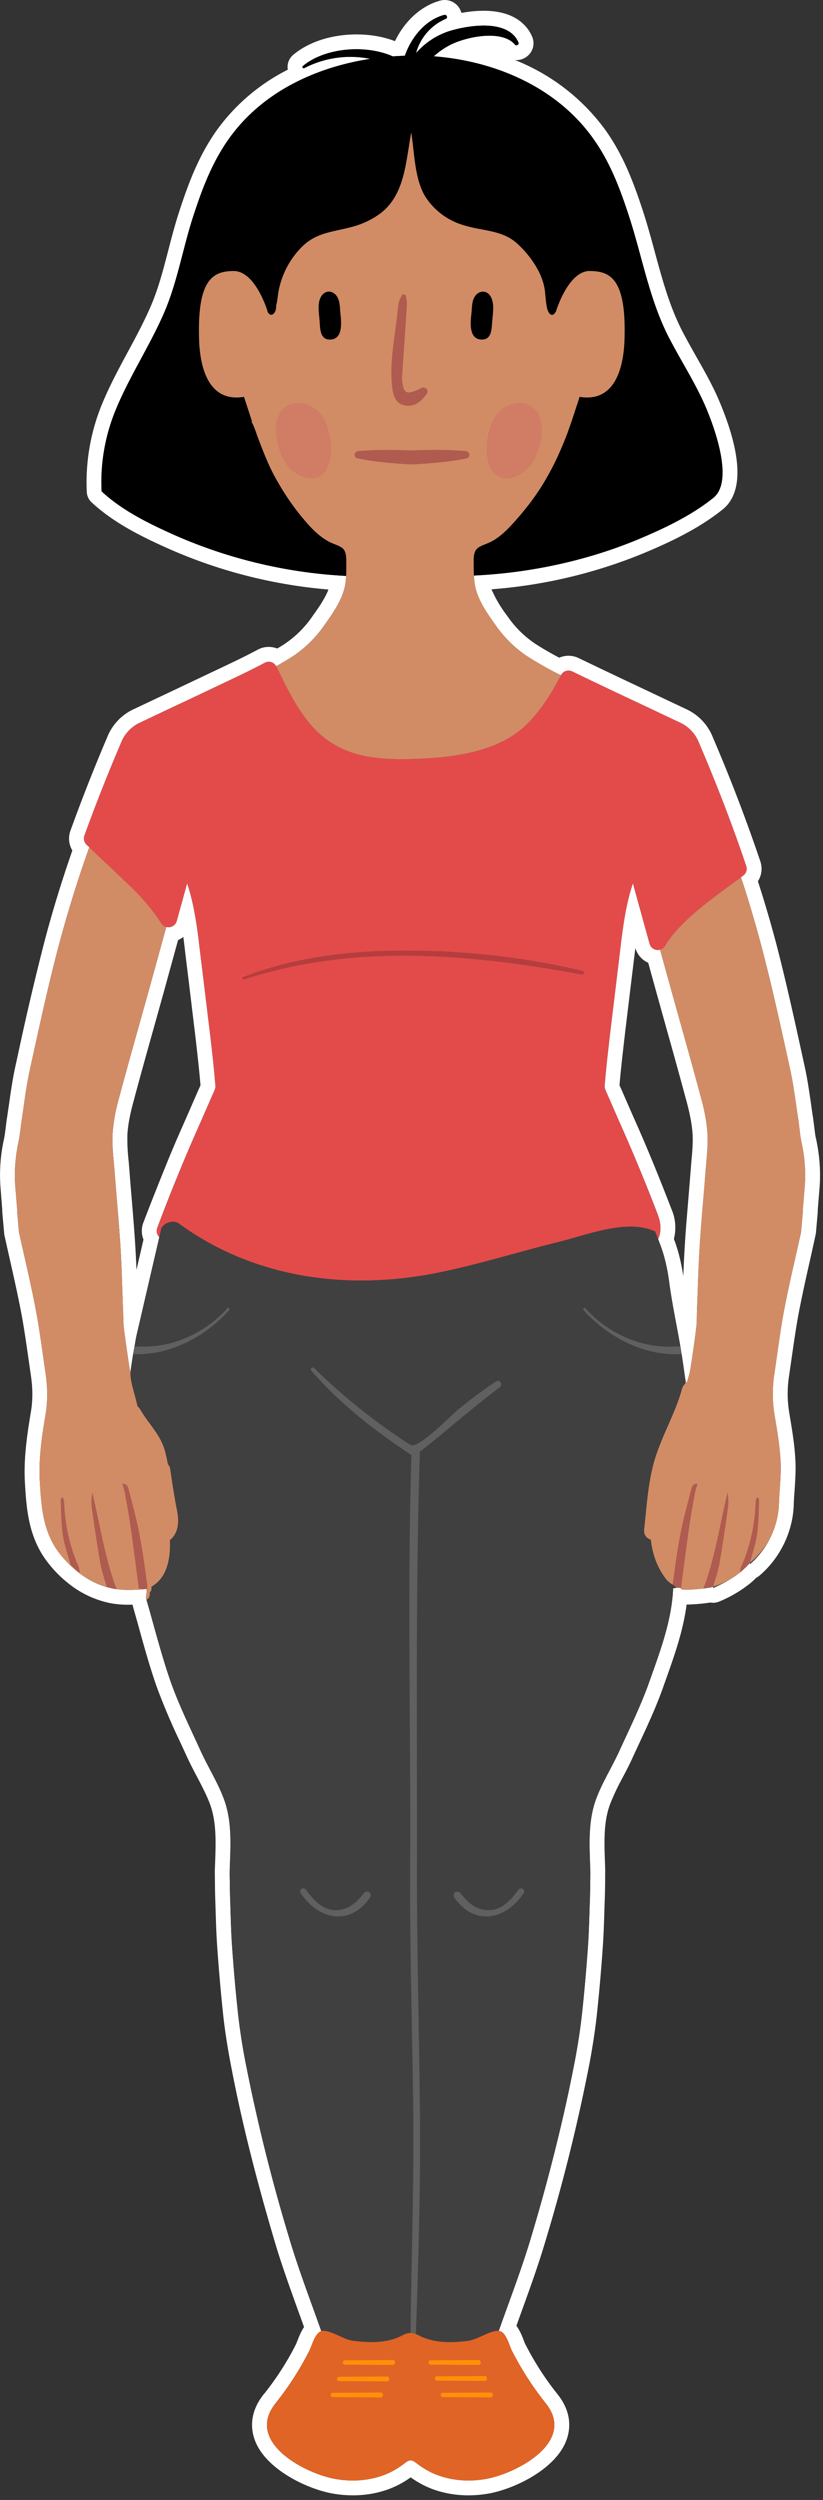 <svg width="110" height="334" viewBox="0 0 110 334" xmlns="http://www.w3.org/2000/svg">
  <rect x="0" y="0" width="110" height="334" fill="#333333" stroke="none"/>
  <g fill="none" fill-rule="evenodd">
    <path d="M91.78 147.2c.32 1.22.7 2.8.79 4.34.06 1.16-.04 2.36-.16 3.63l-.1 1.23-.31 3.86c-.17 2.04-.35 4.08-.47 6.13a157.5 157.5 0 0 0-.2 4.1c-.3-1.94-.7-3.5-1.26-4.97a6.12 6.12 0 0 0-.3-3.92c-.87-2.25-1.81-4.64-2.8-7.01-.78-1.9-1.61-3.8-2.43-5.63l-1.5-3.44-.24-.53c.2-2.4.5-4.86.77-7.23l.04-.32.75-6.2.56-4.58c.26.9.9 1.6 1.72 1.97l1.1 3.98 1.32 4.74a845.4 845.4 0 0 1 2.72 9.86m-4.02-20.3a1.13 1.13 0 0 1-.94-.83l-2.23-8.07c-.98 2.94-1.36 6.05-1.72 9.06L82.4 131l-.75 6.2-.04.32c-.29 2.5-.6 5.1-.8 7.64-.02.18.18.62.3.9l.12.26 1.5 3.44a243.96 243.96 0 0 1 5.2 12.55l.01.08c.4.93.49 2.25.02 3.15l-.03-.1.26.7c.7 1.77 1.06 3.6 1.3 5.48.4 2.87 1.02 5.7 1.5 8.56a68.2 68.2 0 0 1 .3 1.94l.11.76.25 1.74v.01c.05.03.11.04.17.06.16-.6.37-1.2.46-1.8.29-1.82.55-3.64.77-5.47.1-.73.08-1.49.1-2.24.12-2.89.19-5.78.37-8.67.2-3.32.53-6.64.78-9.96.13-1.7.35-3.41.26-5.12a23.65 23.65 0 0 0-.85-4.73c-1.31-4.88-2.7-9.75-4.05-14.62l-1.44-5.2a1.16 1.16 0 0 1-.45.03M18.24 169.66c-.04-1.09-.1-2.18-.16-3.27-.13-2.05-.3-4.1-.47-6.15-.11-1.28-.22-2.56-.31-3.84l-.1-1.23a25.45 25.45 0 0 1-.17-3.63c.09-1.53.47-3.12.8-4.33.87-3.27 1.78-6.53 2.7-9.8l1.34-4.8 1.93-7.02c.25-.1.49-.25.7-.42.1.71.18 1.43.26 2.14l.52 4.23.71 5.9.04.31c.28 2.38.56 4.83.77 7.24a48 48 0 0 1-.24.54l-1.45 3.32-.05.12c-.81 1.83-1.65 3.72-2.43 5.62a407.97 407.97 0 0 0-3.46 8.73 3.1 3.1 0 0 0 .01 2.29l-.94 4.05zm2.92-4.54a1.13 1.13 0 0 1-.14-1.08 245.8 245.8 0 0 1 5.86-14.28l1.5-3.44.12-.25c.13-.3.32-.73.3-.91-.2-2.55-.5-5.13-.8-7.64l-.04-.31-.75-6.21-.48-3.93c-.36-3.01-.73-6.12-1.72-9.06l-1.39 5.04a1.13 1.13 0 0 1-1.39.79l-2.27 8.24c-1.35 4.87-2.75 9.73-4.05 14.62a23.57 23.57 0 0 0-.86 4.73c-.1 1.7.14 3.42.27 5.12.25 3.32.57 6.64.78 9.96.18 2.89.24 5.78.35 8.67.04.75.02 1.5.1 2.24.24 1.83.5 3.65.78 5.46.03.17.08.34.12.5l.01-.26c.1-.74.21-1.48.33-2.21l.19-1.03.22-1.26 3.37-14.53-.28 1.18-.13-.15z" fill="#FFF"/>
    <path d="M107.55 158.61l-.24 2.92v.32l-.24 2.76c-.75 3.43-1.58 6.85-2.24 10.3-.54 2.84-.9 5.72-1.32 8.58a17.4 17.4 0 0 0 0 5.47c.35 2.08.71 4.17.82 6.26.1 1.9-.16 3.81-.22 5.72-.1 3.04-1.58 6.1-3.9 8.06l.03-.21-.02.02c-.2.23-.4.45-.62.65l-.05.05c-.2.2-.4.38-.62.55-1.07.87-2.26 1.51-3.61 2.1a.37.37 0 0 1 0-.17.9.9 0 0 1-.17.06h-.04l-.23.06h-.04c-1.16.2-3.84.42-3.8.15 0-.02-.02-.03-.03-.05-.06-.1-.36-.09-.63-.07l-.24.03-.17.03c-.18 4.32-1.75 8.44-3.18 12.48-1.12 3.18-2.62 6.22-4.03 9.3-.97 2.12-2.24 4.12-3.06 6.3-1.16 3.08-.9 6.4-.8 9.67v.65c-.01 1.02-.02 2.04-.05 3.06-.08 2.13-.12 4.28-.27 6.4-.21 3.01-.47 6.02-.8 9.01a80.51 80.51 0 0 1-.91 6.08 240.57 240.57 0 0 1-5.88 23.74c-1.26 4.23-2.85 8.36-4.32 12.52.96.07 1.4 1.95 1.74 2.62a40.56 40.56 0 0 0 4.53 7.04c-.48-.6-1.3-1.63.01.02 4.12 5.15-3.89 9.35-7.93 10.09-2.14.39-4.34.28-6.4-.45-1.12-.4-2.04-.94-2.97-1.66-.62-.48-.92-.47-1.53 0-.93.72-1.85 1.26-2.97 1.66-2.05.73-4.26.84-6.4.45-4.04-.74-12.04-4.94-7.93-10.09 1.32-1.65.5-.62.01-.02a40.45 40.45 0 0 0 4.53-7.04c.32-.64.74-2.33 1.58-2.58-1.47-4.18-3.07-8.31-4.32-12.56a240.3 240.3 0 0 1-5.88-23.74 80 80 0 0 1-.92-6.08c-.33-3-.59-6-.8-9-.15-2.13-.19-4.28-.26-6.41-.04-1.02-.04-2.04-.06-3.06v-.65c.1-3.26.37-6.59-.8-9.66-.82-2.19-2.09-4.19-3.06-6.32-1.4-3.07-2.9-6.1-4.03-9.3-.32-.9-.62-1.83-.9-2.76l-.14-.45c-.77-2.56-1.45-5.16-2.2-7.74l-.07-.28.08-.6c.03-.19.04-.37.03-.55l-.64.05c-1.3.09-2.6.14-3.87-.1a10.87 10.87 0 0 1-4.44-2.03l-.05-.05a14 14 0 0 1-2.82-2.84c-2.05-2.78-2.27-6.03-2.47-9.36-.18-3.03.27-6.02.77-9 .3-1.84.27-3.66 0-5.47-.42-2.86-.78-5.74-1.32-8.57-.66-3.46-1.48-6.88-2.24-10.31l-.24-2.76v-.32l-.24-2.92c-.17-2.04 0-4.07.43-6.1.21-.94.27-1.92.42-2.87.34-2.25.6-4.5 1.09-6.72 1.2-5.46 2.37-10.93 3.79-16.33a168.2 168.2 0 0 1 4.15-13.4l-.37-.35a1.13 1.13 0 0 1-.28-1.2 234 234 0 0 1 4.87-12.34 4.94 4.94 0 0 1 2.43-2.69c2.06-.98 4.12-1.96 6.2-2.93l6.6-3.13c1.3-.62 2.68-1.3 4.01-2a1.13 1.13 0 0 1 .89-.08c.27.1.49.29.63.54.8-.45 1.59-.91 2.35-1.41a15.89 15.89 0 0 0 4.16-4.17c1.14-1.6 2.4-3.41 2.73-5.38a13.94 13.94 0 0 0 .11-1.1 65.36 65.36 0 0 1-22.8-5.4c-3.45-1.54-7.1-3.3-9.88-5.9-.2-3.82.51-7.64 2-11.16 1.81-4.3 4.39-8.23 6.27-12.5 1.84-4.17 2.56-8.72 3.96-13.04 1.2-3.68 2.5-7.17 4.74-10.34 4.4-6.25 11.56-9.6 18.96-10.74l-.03-.01a13.4 13.4 0 0 0-8.8 1.24c-.16.08-.35-.13-.2-.26 2.82-2.4 8.24-2.98 12.04-1.3.53-.05 1.06-.07 1.6-.1.9-2.57 2.84-4.82 5.27-5.45.3-.08.52.39.22.52a6.96 6.96 0 0 0-4 4.59 9.97 9.97 0 0 1 4.28-2.9c2.61-.83 8.06-1.73 9.41 1.5.11.25-.3.48-.47.27-1.75-2.11-6.76-1.03-8.88.15-.75.41-1.4.89-1.97 1.4 8.25.63 16.52 4.2 21.37 11.09 2.24 3.17 3.55 6.66 4.74 10.34 1.78 5.47 2.7 11.08 5.36 16.24 1.6 3.12 3.54 6.05 4.91 9.3l.02.03c1.17 2.8 3.7 9.8.96 12-2.99 2.4-6.66 4.13-10.18 5.6a65.73 65.73 0 0 1-21.82 4.78c.02.39.05.77.12 1.15.31 1.97 1.58 3.78 2.72 5.38a15.88 15.88 0 0 0 4.17 4.17 46 46 0 0 0 4.63 2.62v-.01a1.13 1.13 0 0 1 1.51-.5l1.73.84c2.2 1.05 4.4 2.1 6.61 3.13l6.2 2.93a4.95 4.95 0 0 1 2.42 2.7c2.47 5.8 4.53 11.16 6.29 16.4.16.46 0 .97-.4 1.26l-.3.23c1.02 3.1 1.95 6.23 2.78 9.39 1.42 5.4 2.6 10.87 3.8 16.33.48 2.21.74 4.47 1.09 6.72.14.95.2 1.93.4 2.88.45 2.02.61 4.05.44 6.1m1.5-6.53c-.1-.49-.16-1.02-.23-1.59l-.15-1.17c-.1-.64-.2-1.28-.28-1.92-.24-1.6-.47-3.27-.84-4.92l-.3-1.38c-1.08-4.94-2.2-10.04-3.5-15.03a161.8 161.8 0 0 0-2.45-8.34c.5-.78.63-1.75.32-2.67a222.16 222.16 0 0 0-6.34-16.55 6.93 6.93 0 0 0-3.4-3.7l-6.2-2.93a1137.8 1137.8 0 0 1-8.32-3.96 3.13 3.13 0 0 0-2.62-.06c-1.3-.7-2.35-1.3-3.3-1.93a13.84 13.84 0 0 1-3.64-3.65 16.79 16.79 0 0 1-2.11-3.56 66.6 66.6 0 0 0 20.24-4.78c3.43-1.43 7.38-3.25 10.65-5.88 3.5-2.8 1.72-9.33-.39-14.36-.9-2.15-2.05-4.16-3.15-6.1-.62-1.1-1.25-2.22-1.83-3.33-1.7-3.3-2.65-6.8-3.66-10.5-.48-1.78-.98-3.62-1.57-5.44-1.36-4.2-2.73-7.65-5-10.88a27.42 27.42 0 0 0-12.16-9.44l.2.01c.76 0 1.5-.39 1.91-1.02.42-.62.49-1.4.2-2.09-.54-1.3-2.12-3.48-6.48-3.48-1.06 0-2.1.12-2.98.29A2.3 2.3 0 0 0 58.89.07c-2.53.66-4.78 2.69-6.1 5.43-1.55-.6-3.31-.9-5.14-.9-3.33 0-6.41 1-8.46 2.73a2.1 2.1 0 0 0-.72 1.98 26.29 26.29 0 0 0-9.54 8.15c-2.27 3.23-3.64 6.68-5 10.88-.55 1.7-1 3.41-1.43 5.08-.71 2.73-1.38 5.32-2.47 7.77-.86 1.95-1.86 3.82-2.93 5.8-1.16 2.15-2.36 4.38-3.35 6.73a27.5 27.5 0 0 0-2.15 12.03c.03.51.25 1 .63 1.35 3.07 2.86 6.99 4.73 10.42 6.26a66.44 66.44 0 0 0 21.25 5.4c-.46 1.21-1.32 2.43-2.1 3.52a13.86 13.86 0 0 1-4.75 4.36l-.15-.05a3.11 3.11 0 0 0-2.44.2c-1.3.7-2.66 1.36-3.94 1.97l-6.6 3.13-6.2 2.93a6.93 6.93 0 0 0-3.4 3.7 236.2 236.2 0 0 0-4.9 12.45c-.33.9-.22 1.87.25 2.66-1.5 4.3-2.74 8.39-3.8 12.45a373.4 373.4 0 0 0-3.51 15l-.31 1.41c-.36 1.65-.6 3.32-.83 4.93l-.28 1.91c-.07.4-.11.79-.16 1.18-.07.56-.13 1.1-.23 1.59a22.2 22.2 0 0 0-.47 6.67l.22 2.83v.22l.01.21.25 2.75c0 .09.02.17.03.25l.7 3.12c.53 2.34 1.07 4.76 1.53 7.14.38 2 .68 4.1.97 6.12l.34 2.37c.26 1.73.26 3.32 0 4.85-.53 3.17-.98 6.28-.8 9.45.2 3.34.43 7.12 2.87 10.42a16 16 0 0 0 3.21 3.25l.06.05a13.18 13.18 0 0 0 5.25 2.38 13.05 13.05 0 0 0 2.98.2l.83 2.94c.43 1.57.87 3.15 1.34 4.71l.14.47c.3.95.6 1.9.93 2.84a87 87 0 0 0 3.25 7.63l.84 1.83c.42.9.87 1.77 1.32 2.61.64 1.23 1.25 2.38 1.7 3.58.9 2.4.8 5.09.7 7.94l-.04 1.04.02 1.6c0 .71.02 1.44.04 2.16l.05 1.56c.05 1.6.1 3.27.22 4.92.24 3.33.5 6.3.8 9.08.22 1.96.53 4 .95 6.23 1.37 7.3 3.25 14.9 5.92 23.93.92 3.1 2.03 6.18 3.1 9.15l.83 2.3c-.41.6-.67 1.27-.88 1.81l-.17.43a38.47 38.47 0 0 1-4.3 6.7l-.06.06c-1.93 2.45-1.7 4.69-1.16 6.13 1.44 3.86 6.9 6.47 10.33 7.1.93.17 1.86.25 2.78.25 1.62 0 3.18-.26 4.64-.78 1.08-.39 2.07-.9 3.07-1.62 1 .71 1.98 1.23 3.06 1.62 1.47.52 3.03.78 4.64.78.92 0 1.86-.08 2.79-.25 3.42-.63 8.88-3.24 10.32-7.1.54-1.45.78-3.7-1.19-6.17a38.63 38.63 0 0 1-4.32-6.72c-.06-.1-.11-.26-.18-.43-.2-.54-.5-1.32-.99-1.98l.76-2.11c1.08-2.98 2.19-6.06 3.11-9.17a239.56 239.56 0 0 0 5.93-23.93c.41-2.23.72-4.27.94-6.23.3-2.8.57-5.77.8-9.08.12-1.66.17-3.33.22-4.94l.05-1.54c.03-.74.04-1.47.05-2.2v-.9l.01-.74-.03-.97c-.1-2.85-.21-5.53.7-7.93a32.6 32.6 0 0 1 1.7-3.58c.44-.84.9-1.7 1.3-2.61l.84-1.81c1.15-2.46 2.33-5 3.26-7.65l.33-.93c1.15-3.22 2.32-6.53 2.78-10.04a23.77 23.77 0 0 0 3.19-.27 1.98 1.98 0 0 0 1.14-.12 16.57 16.57 0 0 0 4.08-2.38h.01a12.74 12.74 0 0 0 .9-.82c.14-.07.28-.16.4-.26 2.77-2.34 4.5-5.9 4.6-9.52.02-.66.07-1.33.12-1.99.08-1.25.17-2.55.1-3.89-.1-2.06-.44-4.09-.77-6.05l-.07-.44a15.42 15.42 0 0 1 0-4.85l.34-2.35c.29-2.03.59-4.13.97-6.14.46-2.38 1-4.8 1.53-7.14a482.74 482.74 0 0 0 .74-3.37l.24-2.75.01-.21v-.22l.23-2.82c.18-2.18.03-4.37-.47-6.69" fill="#FFF"/>
    <path d="M106.7 149.64c-.34-2.25-.6-4.5-1.08-6.72-1.2-5.46-2.38-10.92-3.8-16.33-.83-3.16-1.76-6.29-2.78-9.4-.39.3-.77.58-1.18.87-3.2 2.34-7.18 5.25-8.97 8.3-.16.25-.4.44-.68.51l1.44 5.21c1.35 4.87 2.74 9.73 4.04 14.62.42 1.55.77 3.15.86 4.73.1 1.7-.13 3.42-.26 5.12-.25 3.32-.58 6.64-.78 9.96-.18 2.89-.25 5.78-.36 8.67-.03.75-.01 1.5-.1 2.24-.23 1.83-.5 3.65-.78 5.46-.1.62-.3 1.21-.46 1.81l-.18-.05-.06.22c-.19.17-.34.4-.42.7-.9 3.26-2.65 6.17-3.64 9.41-.9 3-1.08 6.27-1.42 9.36-.08.76.34 1.2.89 1.37.25 2.04.91 3.92 2.08 5.33.24.3.56.5.85.7.3-2.34 1.47-2.24 1.1.48 0 .3 2.14.15 3.42-.03l-.4.05c1.53-4.14 1.58-1.27 1.28-.24a10.65 10.65 0 0 0 3.62-1.92c.02-.24.03-.5.12-.7 1.22-2.78 1.51-1.8 1.17-.56a10.55 10.55 0 0 0 3.89-7.87c.06-1.9.32-3.81.22-5.72-.1-2.09-.47-4.18-.82-6.26a17.4 17.4 0 0 1 0-5.47c.42-2.86.78-5.74 1.32-8.57.66-3.46 1.49-6.88 2.24-10.31l.25-2.76v-.32l.23-2.92c.17-2.04 0-4.07-.43-6.1-.2-.94-.27-1.92-.41-2.87z" fill="#D18C65"/>
    <path d="M89.45 45.2c-2.67-5.17-3.58-10.78-5.36-16.24-1.2-3.69-2.5-7.18-4.74-10.35C74.5 11.7 66.23 8.15 57.98 7.53c.57-.52 1.22-1 1.97-1.41 2.12-1.18 7.13-2.26 8.88-.15.18.2.58-.02.47-.28-1.35-3.22-6.8-2.32-9.4-1.48A9.97 9.97 0 0 0 55.6 7.1a6.96 6.96 0 0 1 4-4.59c.3-.13.09-.6-.22-.52-2.43.63-4.37 2.88-5.27 5.46-.54.02-1.07.04-1.6.08-3.8-1.67-9.22-1.09-12.04 1.3-.15.14.04.35.2.27a13.4 13.4 0 0 1 8.8-1.24C42.11 9 34.95 12.36 30.55 18.6c-2.23 3.17-3.54 6.66-4.74 10.35-1.4 4.31-2.12 8.86-3.96 13.03-1.88 4.27-4.46 8.2-6.27 12.5a25.37 25.37 0 0 0-2 11.16c2.79 2.6 6.43 4.36 9.88 5.9a65.34 65.34 0 0 0 22.8 5.4c.02-.36 17.06-.4 17.08-.05 7.47-.4 14.91-1.9 21.82-4.78 3.52-1.47 7.2-3.2 10.18-5.6 2.75-2.2.22-9.2-.96-12-1.39-3.28-3.32-6.21-4.93-9.33z" fill="#000"/>
    <path d="M78.84 36.2c-2.55 0-4.1 4.12-4.46 5.19v.02l-.08.23h-.02c-.1.19-.25.4-.46.42-.37.04-.57-.51-.57-.51-.2-.34-.31-1.54-.4-2.52-.24-2.45-1.94-4.85-3.7-6.47-2.04-1.87-4.7-1.68-7.17-2.47a9.12 9.12 0 0 1-5.12-3.8c-1.46-2.36-1.46-5.93-1.9-8.61-.24 1.38-.43 2.78-.69 4.16-.49 2.58-1.28 5.07-3.47 6.7a11.13 11.13 0 0 1-3.46 1.69c-2.57.75-4.99.73-7 2.76a11.38 11.38 0 0 0-3.17 6.27c-.03.17-.1 1.05-.28 1.62h.03s0 .25-.06.5l-.02.06a.7.7 0 0 1-.13.29c-.1.16-.23.3-.41.33-.38.04-.58-.51-.58-.51h.03c-.23-.72-1.8-5.34-4.51-5.34-2.88 0-4.88 1.25-4.63 9.16.08 2.58.73 8.52 6 7.65l1.06 3.24-.04.12c.36.59.56 1.35.78 1.92.81 2.14 1.6 4.23 2.78 6.2a32.76 32.76 0 0 0 4.2 5.79c.44.46.88.89 1.35 1.27l.15.11c.17.13.34.26.52.37l.25.16c.24.14.5.27.76.38 1.28.53 1.83.61 1.86 2.2l.01 1.06v.04c0 .72-.03 1.45-.14 2.17-.32 1.97-1.59 3.78-2.73 5.38a15.92 15.92 0 0 1-4.16 4.17c-.76.5-1.55.96-2.35 1.4 0 .03.03.04.04.06 1.43 2.98 3.05 6.37 5.46 8.7 3.36 3.22 7.44 3.67 11.35 3.67.41 0 .82 0 1.24-.02 4.6-.1 11.18-.68 15.14-4.38 1.76-1.65 3.25-3.75 4.84-6.81a46.41 46.41 0 0 1-4.63-2.62 15.89 15.89 0 0 1-4.17-4.17c-1.14-1.6-2.4-3.41-2.72-5.38a18.87 18.87 0 0 1-.15-2.21v-1.07c.04-1.58.6-1.66 1.87-2.19 1.78-.72 3.15-2.38 4.38-3.78l.72-.88a31.22 31.22 0 0 0 2.92-4.32l.12-.21.07-.13c.45-.81.86-1.64 1.24-2.48l.03-.07c.38-.83.73-1.68 1.06-2.53v-.02l.05-.1.64-1.8 1.06-3.24c5.27.87 5.92-5.07 6-7.65.25-7.91-1.75-9.16-4.63-9.16M22.75 196.22a1.1 1.1 0 0 0-.3-.59c-.1-.54-.22-1.08-.35-1.62-.61-2.36-2.18-3.67-3.34-5.69a1.5 1.5 0 0 0-.37-.43l-.15-.63c-.25-1.1-.84-2.69-.8-3.87-.03-.17-.08-.34-.1-.5a171.9 171.9 0 0 1-.78-5.47c-.1-.73-.07-1.49-.1-2.24-.12-2.89-.18-5.78-.36-8.67-.21-3.32-.53-6.64-.78-9.96-.13-1.7-.36-3.41-.27-5.12.1-1.58.44-3.18.86-4.73 1.3-4.89 2.7-9.75 4.05-14.62l2.27-8.24c-.27-.08-.5-.24-.66-.49a27.32 27.32 0 0 0-4.04-4.83c-1.03-1.01-2.09-2-3.14-3a270.9 270.9 0 0 1-2.46-2.33 168.2 168.2 0 0 0-4.15 13.4c-1.42 5.4-2.6 10.87-3.8 16.33-.48 2.21-.74 4.47-1.08 6.72-.15.95-.2 1.93-.42 2.88-.43 2.02-.6 4.05-.43 6.1l.24 2.91v.32l.24 2.76c.76 3.43 1.58 6.85 2.24 10.3.54 2.84.9 5.72 1.32 8.58.27 1.81.3 3.63 0 5.47-.5 2.98-.95 5.97-.77 9 .2 3.33.42 6.58 2.47 9.36a14.07 14.07 0 0 0 2.8 2.83l-1.16-1.1c-.36-1.33 1.2.88 1.23 1.16a11.2 11.2 0 0 0 3.6 1.8c-.3-1.03-.24-3.87 1.31.28l-.47-.06c1.28.25 2.58.2 3.87.1a.75.75 0 0 0-.4-.07c-.37-2.74.8-2.87 1.09-.63.05.4-.01.8-.08 1.2l-.08.61.08.28c.37-.15.5-.57.43-.94.2-.2.3-.5.23-.79 2.08-1.16 2.58-3.7 2.48-6.24a2 2 0 0 0 .46-.46c.83-1.13.7-2.53.41-3.85-.34-1.82-.59-3.52-.84-5.22z" fill="#D18C65"/>
    <path d="M54.27 54.2c1.05.12 1.84-.42 2.46-1.19.26-.32.63-.67.25-1.1-.55-.28-.64-.07-1 .1-1.68.77-2.05.58-2.24-1.26-.02-.24 0-.48.02-.73.21-3.12.44-6.24.63-9.37.03-.42-.11-.85-.18-1.27l-.42-.05c-.17.36-.42.72-.5 1.1-.14.71-.17 1.44-.26 2.16-.37 3-.95 6-.63 9 .18 1.65.68 2.47 1.87 2.6" fill="#B05B4F"/>
    <path d="M45.35 40.4c-.04-.18-.1-.37-.18-.55-.44-1-1.61-1.25-2.23-.27-.57.9-.3 2.3-.22 3.32.07.94.02 2.45 1.34 2.47 1.81.03 1.57-2.31 1.44-3.48-.06-.49-.05-1-.15-1.48M64.44 45.37c1.32-.02 1.27-1.53 1.35-2.47.08-1.01.34-2.41-.23-3.32-.62-.98-1.78-.72-2.23.27-.08.18-.14.37-.17.56-.1.48-.1 1-.15 1.48-.14 1.17-.38 3.51 1.43 3.48" fill="#000"/>
    <path d="M39.9 53.85c-.93-.02-1.81.33-2.38 1.19-1.21 1.84-.53 4.5.36 6.34.7 1.43 2.56 2.83 4.22 2.49 1.5-.31 2-1.87 2.13-3.2a9.02 9.02 0 0 0-.95-4.76 4 4 0 0 0-3.39-2.06M65.07 60.67c.13 1.33.64 2.89 2.13 3.2 1.67.34 3.53-1.06 4.22-2.49.9-1.83 1.58-4.5.36-6.34a2.65 2.65 0 0 0-2.37-1.2 4 4 0 0 0-3.38 2.07 9.02 9.02 0 0 0-.96 4.76" fill="#D17C65"/>
    <path d="M47.87 61.26h.02s.89.2 2.23.37c.67.09 1.45.17 2.29.25l1.29.1.66.04.34.02.16.01H55.1c1.8-.09 3.58-.24 4.92-.42 1.34-.17 2.23-.36 2.23-.36h.01a.5.5 0 0 0-.05-1s-.9-.1-2.24-.14a63.41 63.41 0 0 0-4.93.05h-.27l-.34-.02-.66-.02-1.3-.03c-.84 0-1.62 0-2.3.02-1.34.04-2.24.14-2.24.14a.5.5 0 0 0-.05 1M19.66 211.63c-.3-2.24-.6-4.49-1.03-6.7-.39-2.02-.94-4-1.44-5.98-.1-.38-.3-.77-.84-.72.14.53.29.96.36 1.4.27 1.46.54 2.93.75 4.4.39 2.74.74 5.49 1.1 8.24.18-.02.3.02.4.07l.65-.05c.02.18 0 .36-.03.54.07-.4.13-.8.08-1.2M12.34 199.4a6.41 6.41 0 0 0-.06 2.13c.35 2.46.7 4.91 1.13 7.35.2 1.07.56 2.1.86 3.14.28.08.55.16.83.21l.47.06c-1.55-4.15-2.2-8.57-3.23-12.89M8.57 200.6c0-.2-.12-.38-.18-.58-.22.15-.29.27-.28.39.07 1.54.06 3.11.28 4.63.2 1.37.68 2.68 1.04 4.01l1.16 1.1.02.02.05.04c-.04-.28-.03-.59-.13-.84a23.65 23.65 0 0 1-1.96-8.76M92.86 199.62c.08-.43.22-.86.36-1.4-.54-.04-.73.35-.83.73-.5 1.99-1.06 3.96-1.45 5.97-.43 2.22-.73 4.47-1.02 6.71v.1c.17.12.35.25.5.41h-.04c.27-.02.57-.02.63.07.37-2.72.72-5.45 1.1-8.18.22-1.47.49-2.94.75-4.4M90.13 212.17h.01zM96.16 208.88c.44-2.44.78-4.9 1.13-7.35.1-.69.09-1.4-.05-2.13-1.03 4.3-1.68 8.7-3.21 12.83a14.82 14.82 0 0 0 1.08-.17l.04-.01a.9.9 0 0 0 .16-.06c.3-1.03.66-2.05.85-3.1M101.47 200.4c0-.1-.07-.23-.29-.38-.06.2-.17.39-.18.59-.1 3.06-.73 5.98-1.95 8.76-.1.2-.1.46-.12.7a11.6 11.6 0 0 0 1.29-1.25c.35-1.26.77-2.5.96-3.78.23-1.52.21-3.09.29-4.63" fill="#B05B4F"/>
    <path d="M99.74 115.7a219.79 219.79 0 0 0-6.29-16.4 4.94 4.94 0 0 0-2.42-2.69l-6.2-2.93a1105.2 1105.2 0 0 1-8.34-3.97 1.14 1.14 0 0 0-1.5.5l-.01.01c-1.59 3.06-3.08 5.16-4.84 6.8-3.96 3.71-10.54 4.29-15.14 4.4h-1.24c-3.91 0-8-.44-11.35-3.67-2.4-2.32-4.03-5.7-5.46-8.7l-.04-.04a1.12 1.12 0 0 0-.99-.6c-.18 0-.36.05-.53.14-1.33.7-2.71 1.38-4.01 2-2.2 1.05-4.4 2.1-6.6 3.13l-6.2 2.93a4.94 4.94 0 0 0-2.43 2.7c-1.8 4.2-3.43 8.36-4.87 12.34-.15.42-.04.88.28 1.2l.37.34c.81.79 1.63 1.56 2.46 2.34 1.05.99 2.1 1.98 3.14 3a27.28 27.28 0 0 1 4.04 4.82 1.14 1.14 0 0 0 2.05-.3l1.4-5.04c.98 2.94 1.35 6.05 1.71 9.06l.48 3.93.75 6.2.04.32c.3 2.5.6 5.1.8 7.64.02.18-.17.62-.3.9l-.11.26-1.51 3.44c-.81 1.82-1.64 3.7-2.42 5.59-1.2 2.9-2.34 5.84-3.44 8.69-.14.36-.09.76.14 1.08.04.05.1.1.13.15l.28-1.18c.19-.35.54-.61.94-.75a1.53 1.53 0 0 1 1.4.13c10.14 7.42 22.85 9.03 34.99 6.5 5.35-1.12 10.55-2.75 15.84-4.06 3.36-.84 8-2.64 11.52-1.82.47.1.9.26 1.3.44l.36.92.03.1c.47-.91.39-2.23-.02-3.16l-.01-.08c-.82-2.1-1.78-4.55-2.78-6.96-.77-1.88-1.6-3.77-2.41-5.6-.51-1.14-1.02-2.28-1.51-3.43l-.11-.25c-.13-.3-.33-.73-.31-.9.2-2.56.51-5.14.8-7.65l.04-.31.75-6.21.48-3.93c.36-3.01.74-6.12 1.72-9.06l2.23 8.07a1.13 1.13 0 0 0 2.07.28c1.79-3.05 5.77-5.96 8.97-8.3l1.18-.86.3-.22c.4-.3.56-.81.4-1.28" fill="#E34B4B"/>
    <path d="M32.6 130.87c14.68-4.82 30.2-3.43 45.14-.67.3.05.44-.4.13-.49a101.13 101.13 0 0 0-22.37-2.7c-7.75-.12-15.73.68-23 3.53-.2.08-.12.4.1.33" fill="#B53D3D"/>
    <path d="M91.28 182.12c-.06-.43-1.42-7.74-1.8-10.5a23.56 23.56 0 0 0-1.3-5.49l-.62-1.6c-.4-.18-.83-.33-1.3-.44-3.51-.82-8.16.98-11.52 1.82-5.3 1.31-10.5 2.94-15.84 4.05-12.14 2.54-24.85.93-34.98-6.49-.4-.3-.94-.3-1.41-.14-.4.15-.75.41-.94.76l-3.37 14.53c-.08.42-.64 3.76-.74 4.5-.06 1.45.53 3.05.78 4.14l.16.63c.13.11.26.25.36.43 1.16 2.02 2.73 3.33 3.34 5.7.13.53.25 1.07.35 1.61.15.17.26.36.3.6.25 1.7.5 3.4.83 5.08.3 1.45.43 2.85-.4 3.98-.13.18-.29.33-.46.46.1 2.54-.4 5.08-2.48 6.24a.87.87 0 0 1-.23.8c.08.36-.06.78-.43.93.74 2.58 1.42 5.18 2.2 7.74l.13.45c.28.93.58 1.85.9 2.77 1.13 3.18 2.63 6.22 4.03 9.3.97 2.12 2.24 4.12 3.06 6.3 1.17 3.08.9 6.4.8 9.68v.64c.02 1.02.02 2.04.06 3.06.07 2.13.11 4.28.26 6.4.21 3.01.47 6.02.8 9.01a80 80 0 0 0 .92 6.08 240.23 240.23 0 0 0 5.88 23.74c1.25 4.25 2.86 8.38 4.32 12.56 1.5-.05 2.95 1.12 4.3 1.29 2.21.28 4.52.33 6.55-.73.4-.21 2.05-.07 2.2 0 2.02 1.06 4.33 1 6.54.73 1.36-.17 2.8-1.34 4.1-1.34 1.5-4.15 3.1-8.28 4.36-12.51 2.3-7.81 4.37-15.7 5.88-23.74.37-2.01.7-4.04.92-6.08.32-2.99.58-6 .8-9 .14-2.13.18-4.28.26-6.41.03-1.02.04-2.04.05-3.06v-.64c-.1-3.27-.36-6.6.8-9.67.82-2.19 2.09-4.19 3.06-6.32 1.4-3.07 2.9-6.1 4.03-9.3 1.43-4.03 3-8.15 3.18-12.47l.41-.06c-.11-.16-.29-.29-.47-.41-.3-.2-.6-.4-.85-.7a10.33 10.33 0 0 1-2.08-5.33c-.55-.16-.97-.61-.89-1.37.34-3.1.52-6.36 1.42-9.36.99-3.24 2.73-6.15 3.64-9.41.08-.3.23-.53.42-.7.02-.6-.08-1.26-.18-1.98l-.1-.76z" fill="#404040"/>
    <path d="M55.58 311.84c.36-9.79.65-20.22.54-30.07-.1-10.54-.4-21.08-.39-31.62.04-18.66-.2-37.3.38-55.94a.55.55 0 0 0-.04-.2c3.6-2.86 7.04-5.89 10.71-8.66.47-.34.05-1.12-.46-.8a58.55 58.55 0 0 0-5.18 3.85c-.86.7-5.28 5.28-6.29 4.64a80.77 80.77 0 0 1-12.87-10.27c-.24-.23-.58.12-.36.37 3.82 4.4 8.51 8.06 13.37 11.25-.56 18.25-.08 36.52-.17 54.77-.06 10.54.25 21.08.4 31.62.14 10.32-.23 20.6-.35 30.91.23 0 .46.06.7.15M90.93 179.86c-1.7.14-3.41.04-5.24-.44a15.76 15.76 0 0 1-7.57-4.76l-.2.29c3.3 3.72 8.28 6.28 13.18 5.95a73.7 73.7 0 0 0-.12-.72l-.05-.32M30.71 174.95l-.2-.29a15.76 15.76 0 0 1-7.57 4.76c-1.73.45-3.35.56-4.96.46l-.19 1.03c4.82.23 9.69-2.3 12.92-5.96" fill="#606060"/>
    <path d="M40.56 252.29a.44.44 0 0 0-.4.23.4.4 0 0 0 .04.42c1.33 1.97 3.16 3.1 5 3.1h.01c1.15 0 2.83-.45 4.27-2.57.1-.15.11-.33.03-.48a.53.53 0 0 0-.87-.07c-1.2 1.58-2.35 2.28-3.78 2.28h-.14c-1.31-.04-2.6-.96-3.81-2.73a.42.42 0 0 0-.35-.18M64.98 256.04c1.85 0 3.68-1.13 5.01-3.1a.4.4 0 0 0 .03-.42.44.44 0 0 0-.4-.23.42.42 0 0 0-.34.18c-1.22 1.77-2.5 2.69-3.81 2.73h-.15c-1.42 0-2.58-.7-3.77-2.27a.52.52 0 0 0-.87.06.47.47 0 0 0 .03.49c1.44 2.11 3.12 2.56 4.27 2.56" fill="#606060"/>
    <path d="M62.53 312.74c-2.21.28-4.52.33-6.55-.73l-.4-.17c-.25-.1-.48-.15-.7-.15-.35 0-.68.1-1.1.32-2.02 1.06-4.33 1-6.54.73-1.36-.17-2.8-1.34-4.1-1.34-.07 0-.13.03-.2.05-.84.25-1.26 1.94-1.58 2.58a40.46 40.46 0 0 1-4.53 7.04c.49-.6 1.3-1.63 0 .02-4.12 5.15 3.88 9.35 7.92 10.09 2.14.39 4.35.28 6.4-.45 1.12-.4 2.04-.94 2.97-1.66.6-.47.91-.48 1.53 0 .93.72 1.85 1.26 2.97 1.66 2.06.73 4.26.84 6.4.45 4.04-.74 12.05-4.94 7.93-10.09-1.32-1.65-.5-.62-.01-.02a40.46 40.46 0 0 1-4.53-7.04c-.34-.67-.78-2.55-1.74-2.61l-.04-.02c-1.3 0-2.74 1.17-4.1 1.34" fill="#E06426"/>
    <path d="M46.1 315.92l6.39.04c.42 0 .42-.66 0-.66l-6.39.04c-.37 0-.37.58 0 .58M51.7 317.5l-6.38.04c-.37 0-.37.58 0 .58l6.39.04c.42 0 .42-.66 0-.66M50.87 319.64l-6.39.04c-.37 0-.37.57 0 .58l6.39.04c.42 0 .42-.66 0-.66M65.56 319.64l-6.38.04c-.37 0-.37.57 0 .58l6.38.04c.43 0 .43-.66 0-.66M58.4 318.06l6.39.03c.42 0 .42-.65 0-.65l-6.39.04c-.37 0-.37.57 0 .58M63.95 315.3l-6.39.04c-.37 0-.37.58 0 .58l6.39.04c.42 0 .42-.66 0-.66" fill="#FF9008"/>
  </g>
</svg>
